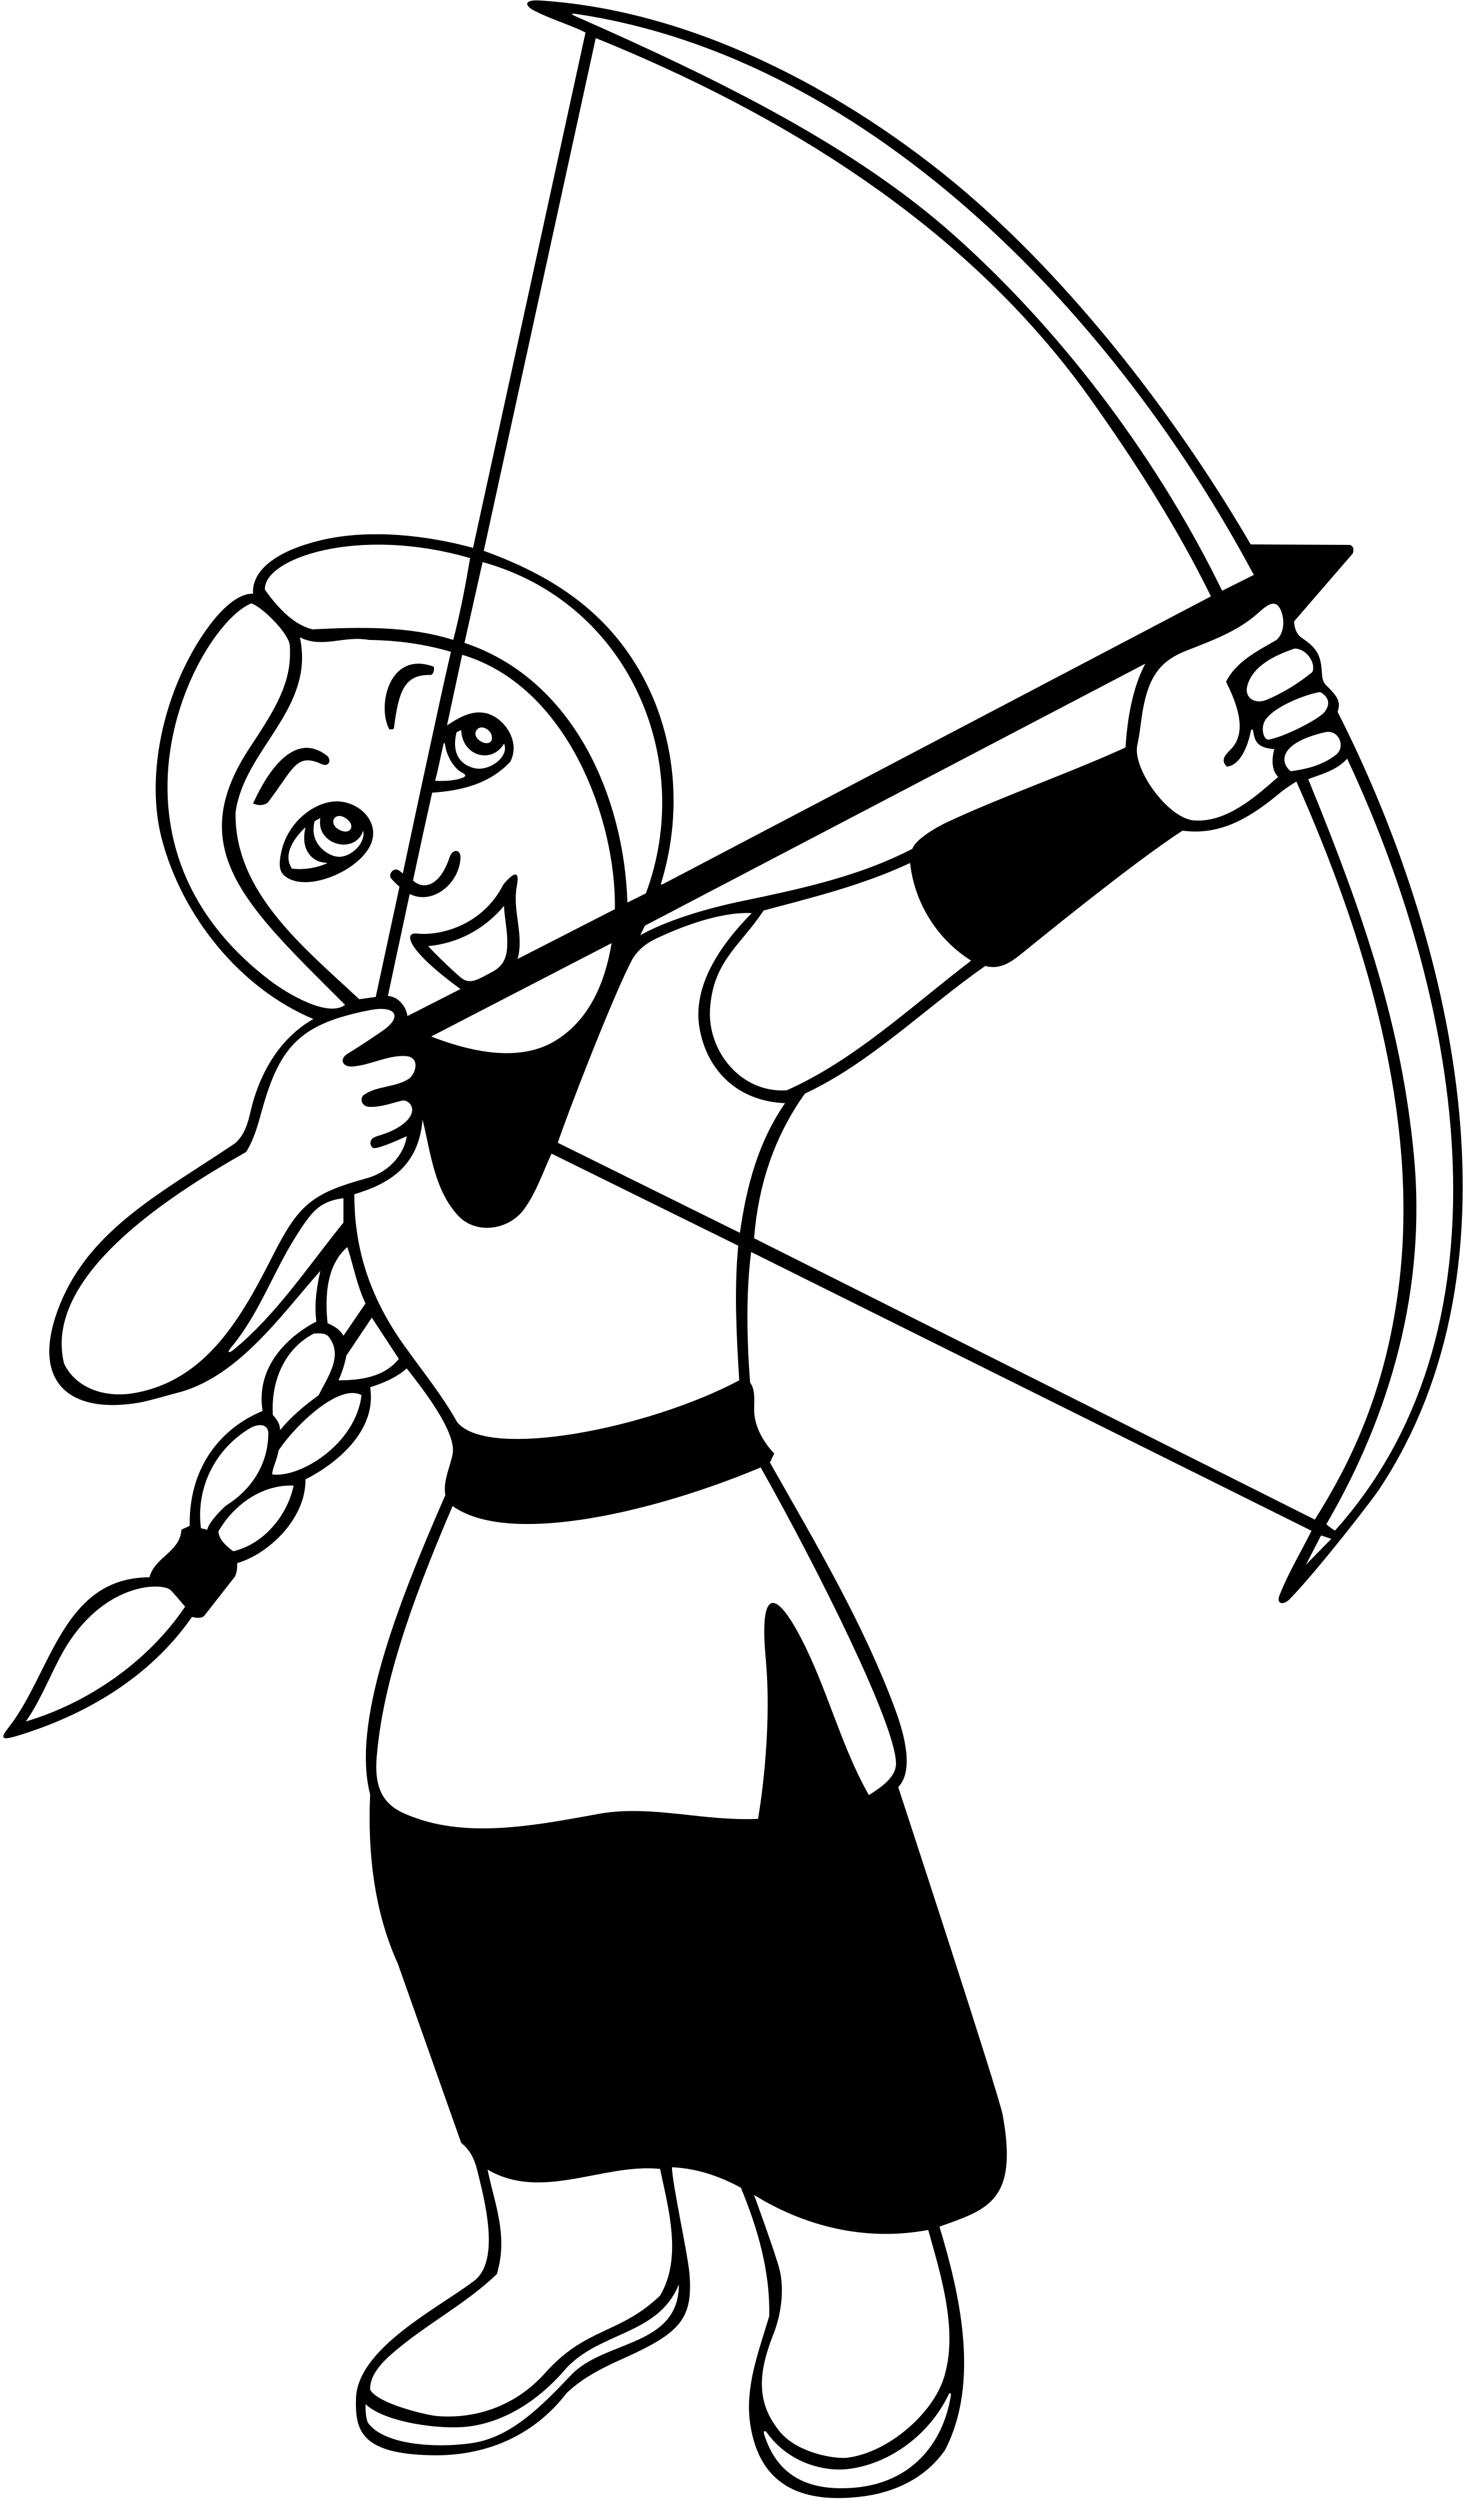 <?xml version="1.0" encoding="UTF-8"?>
<svg xmlns="http://www.w3.org/2000/svg" xmlns:xlink="http://www.w3.org/1999/xlink" width="400pt" height="682pt" viewBox="0 0 400 682" version="1.1">
<g id="surface1">
<path style=" stroke:none;fill-rule:nonzero;fill:rgb(0%,0%,0%);fill-opacity:1;" d="M 364.961 194.172 C 366 191.25 364.652 189.703 361.836 186.914 C 360.984 186.066 360.773 184.957 360.699 183.738 C 360.426 179.203 359.75 177 355.227 174.023 C 353.844 173.113 353.184 171.461 353.082 169.512 L 369.102 150.973 C 369.5 149.75 369.281 149.078 368.383 148.633 L 341.25 148.5 C 322.871 116.973 297.359 82.984 268.852 57.141 C 239.422 30.469 194.246 3.066 147.258 0.129 C 143.02 -0.137 143.016 1.473 145.688 2.867 C 150.215 5.234 155.203 6.621 159.762 8.859 L 129.07 149.441 C 116.762 146.078 101.055 144.145 87.527 147.367 C 75.578 150.211 68.648 155.484 69.039 161.949 C 62.547 161.68 54.141 173.062 49.07 184.672 C 42.652 199.375 40.75 215.855 44.129 228.781 C 49.609 249.746 65.383 269.555 85.512 277.961 C 75.758 283.426 70.457 293.867 68.355 303.215 C 67.629 306.43 66.746 309.578 64.09 311.891 C 44.449 325.113 24.797 335.074 16.414 355.668 C 7.922 376.527 18.457 385.941 37.973 382.594 C 40.605 382.145 46.914 380.277 47.715 380.09 C 64.582 376.145 76.402 359.09 87.402 346.633 C 86.41 351.312 85.691 355.449 86.32 360.492 C 86.32 360.492 69 368.5 71.652 384.883 C 62 388.75 51.473 398.574 51.762 416.199 L 49.5 417.25 C 49.141 423.371 42.223 424.66 40.781 430.242 C 16.969 430.242 13.969 456.504 2.285 471.277 C 0.078 474.066 0.324 474.805 4.441 473.562 C 22.742 468.043 40.613 457.969 52.391 441.039 C 53.383 441.312 54.75 441.5 55.633 440.859 L 64.09 430.062 C 64.633 428.98 64.75 427.75 64.723 426.371 C 73.094 423.945 83.488 414.391 83.352 403.512 C 83.352 403.512 103.473 394.16 100.992 378.402 C 104.59 377.23 108.012 375.883 110.98 373.27 C 115.566 379.078 124.609 390.742 123.5 396.594 C 122.812 400.246 120.816 403.992 121.512 407.832 C 107.77 439.145 96 470.305 100.992 489.461 C 100.27 505.66 102.16 521.59 108.551 535.633 L 125.832 584.5 C 128.625 586.754 129.629 589.516 130.328 592.422 C 132.051 599.574 136.711 616.551 129.363 622.148 C 119.703 629.512 97.531 640.488 97.129 654.254 C 96.875 662.957 98.492 669.34 117.75 669.719 C 131.801 670 145.203 664.98 154.633 652.719 C 159.32 648.293 164.766 645.703 170.246 643.242 C 185.734 636.289 189.156 632.395 188.102 619.992 C 187.656 614.762 183.43 595.75 183.34 591.16 C 190 591.43 196.391 593.59 202.152 596.742 C 206.652 607.633 210.16 619.422 209.891 631.75 C 207.059 641.387 203.059 651.238 204.773 661.703 C 207.297 677.082 217.527 682.91 234.48 681.062 C 243.77 680.047 252.422 676.125 257.859 668.289 C 267.492 649.75 261.82 625.453 256.332 607.359 C 269.73 602.598 277.812 600.25 273.598 576.938 C 272.559 571.184 245.082 487.48 245.082 487.48 C 249.293 483.078 247.008 473.664 244.168 466.031 C 235.445 442.582 222.492 420.863 210.07 398.922 L 211.25 396.5 C 208.637 393.688 205.684 389.328 205.77 384.25 C 205.812 381.652 206.059 378.988 204.672 377.141 C 203.77 365.621 203.5 353.109 204.941 341.5 L 357.852 417.551 C 354.938 423.379 351.559 428.98 349.145 435.059 C 348.102 437.691 350.258 437.891 351.918 436.172 C 359.922 427.879 374.359 409.156 376.094 406.562 C 417.844 344.164 395.816 254.766 364.961 194.172 Z M 7.031 469.57 C 10.445 464.824 13.059 458.496 16.168 452.457 C 26.445 432.488 42.797 431.371 46.367 433.559 C 46.766 433.797 50.5 438.25 50.5 438.25 C 40.242 453.461 23.773 464.621 7.031 469.57 Z M 364.531 205.879 C 360.93 208.668 356.672 209.789 352.184 210.371 C 349.336 208.164 348.57 202.77 361.441 199.746 C 365.418 198.809 367.211 203.801 364.531 205.879 Z M 361.414 194.191 C 359.82 196.25 350.043 201.164 346.152 201.73 C 345.02 201.922 344.004 199.375 344.883 197.121 C 346.414 193.184 356.223 189.34 360.191 188.77 C 360.191 188.77 364.199 190.602 361.414 194.191 Z M 353.262 176.891 C 356.836 177 359.164 181.336 358.031 183.371 C 354.172 186.473 350.062 189 345.695 190.852 C 342.395 192.25 339.48 190.32 340.316 187.121 C 341.777 181.539 348.051 178.668 353.262 176.891 Z M 349.238 165.965 C 350.535 168.41 350.645 172.449 348.312 174.551 C 343.359 177.43 337.242 180.402 334.539 185.98 C 337.539 191.98 340.441 199.664 335.859 204.359 C 334.434 205.82 332.875 207.207 334.723 209.109 C 338.434 208.824 340.535 203.367 341.254 199.516 C 341.398 198.754 341.824 198.816 341.93 199.484 C 342.422 202.613 343.391 203.984 347.684 204.34 C 347.051 206.68 346.781 210.012 348.762 211.902 C 342.59 217.32 334.652 224.441 325.797 223.781 C 318.617 223.246 308.914 209.562 310.316 203.238 C 310.824 200.961 311.121 198.559 311.438 196.16 C 313.027 184.238 316.805 180.191 323.754 177.461 C 330.598 174.77 337.707 172.234 343.336 167.172 C 345.316 165.391 347.781 163.211 349.238 165.965 Z M 258.586 224.184 C 255.02 225.832 249.691 229.145 248.949 231.52 C 234.637 238.973 218.625 242.434 202.559 245.77 C 191.656 248.035 181.562 251.277 174.699 255.102 L 175.961 252.492 L 312.492 181.031 C 309.07 187.512 307.633 195.699 307.09 203.891 C 291.141 211.148 274.477 216.824 258.586 224.184 Z M 264.973 262.031 C 248.5 274.633 233.109 289.211 214.66 297.402 C 201.895 298.219 193.004 286.387 193.73 275.234 C 194.59 262.078 202 258 208.359 248.352 C 221.949 244.75 235.723 241.328 248.32 235.391 C 249.492 246.102 255.52 256.09 264.973 262.031 Z M 156.754 4.312 C 155.508 3.766 156.223 3.652 156.926 3.758 C 197.75 9.758 235.129 30.93 266.953 59.52 C 297.895 87.316 323.586 122.121 342.102 156.82 L 333.461 161.141 C 316.766 126.859 291.363 91.906 260.59 64.398 C 233.207 39.914 196.547 21.844 156.754 4.312 Z M 162.551 10.391 C 212.59 30.641 263.262 60.973 297.102 108.223 C 309.609 125.77 321.133 143.77 330.402 162.672 L 180.73 241.242 L 180.281 241.242 C 186.844 220.215 184.199 197.277 172.254 179.328 C 163.523 166.215 150.84 157.031 132 150.25 Z M 131.68 153.312 C 172.125 164.555 189.656 207.781 176.23 243.672 L 171.191 246.191 C 170.289 217.031 156.25 185.172 126.73 175.359 Z M 166.871 257.262 C 165.16 267.973 160.57 279.223 150.039 284.711 C 140.051 289.75 127.18 286.422 117.641 282.73 Z M 126.289 267.062 C 125.125 266.324 118.734 260.254 116.832 258.07 C 124.66 257.352 132.039 253.66 137.531 247.09 C 137.617 249.91 138.336 253.316 138.414 256.496 C 138.566 262.383 136.574 263.977 133.449 265.562 C 131.035 266.789 128.609 268.531 126.289 267.062 Z M 141.223 261.578 C 143.074 255.055 139.73 248.309 141.016 241.672 C 141.805 237.59 140.48 237.539 137.352 241.242 C 131.422 252.973 119.273 255.289 113.836 254.648 C 111.676 254.391 111.348 255.738 112.734 257.957 C 115.785 262.852 125.652 269.77 125.652 269.77 L 111.16 277.152 C 110.93 274.824 108.836 271.836 105.836 271.664 C 105.836 271.664 109.902 252.578 111.789 243.852 C 118 247 125.344 241.008 125.648 234.016 C 125.754 231.645 123.488 231.332 122.648 233.883 C 119.879 242.293 115.109 242.578 112.691 240.16 C 114.402 232.152 116.109 224.23 117.91 216.223 C 125.922 215.68 133.66 213.789 139.242 207.762 C 142.172 202.121 137.395 195.504 132.402 194.488 C 128.43 193.68 124.84 196.004 121.961 197.859 L 126.102 178.602 C 154.84 187.137 168.164 223.5 167.77 247.992 Z M 81.82 173.828 C 87.941 176.98 93.883 173.289 100.633 174.551 C 108.461 174.641 116.02 175.723 123.039 177.789 C 120.336 189.164 109.902 238.27 109.902 238.27 C 109.539 237.953 109.137 237.574 108.695 237.348 C 107.223 236.59 105.938 238.566 106.66 239.531 C 107.336 240.336 108.164 241.164 109 241.871 C 106.84 251.949 104.68 261.941 102.52 271.93 L 98.023 272.562 C 82.809 258.34 63.91 243.312 64.273 221.621 C 66.609 204.25 86.051 193.449 81.82 173.828 Z M 137.531 202.812 C 139.062 206.387 133.531 210.531 129.406 209.527 C 125.32 208.535 123.203 205.215 124.57 199.75 L 125.832 199.121 C 126.137 206.426 134.32 208.426 137.531 202.812 Z M 129.812 199.609 C 130.805 197.012 134.781 199.109 134.164 201.836 C 133.32 204.02 129.008 201.711 129.812 199.609 Z M 126.363 210.895 C 126.773 211.086 127.352 211.625 126.508 212.016 C 125.312 212.566 122.984 213.188 118.723 212.98 C 119.574 209.844 120.062 206.961 121.008 203.004 C 121.109 202.57 121.352 202.555 121.41 203.012 C 121.824 206.195 123.844 209.719 126.363 210.895 Z M 128.262 152.23 C 127.09 159.34 125.562 167.262 123.672 174.551 C 111.52 170.68 97.93 171.039 85.242 171.672 C 79.84 170.32 75.609 165.461 72.281 160.871 C 71.762 152.375 97.66 143.328 128.262 152.23 Z M 73.742 267.512 C 22.801 228.789 54 170.5 68.59 164.562 C 71.793 165.738 78.832 172.859 79.059 175.996 C 79.785 185.984 75.285 193.133 68.078 204.051 C 49.75 231.816 67.395 247.336 94.152 274.09 C 89.52 277.66 78.434 271.078 73.742 267.512 Z M 35.832 380.109 C 28.43 381.223 20.621 378.582 17.473 371.922 C 11.727 348.359 45.59 326.41 67.152 314.23 C 69.355 310.73 70.395 306.734 71.5 302.75 C 76.445 284.918 82.32 279.18 100.957 275.523 C 107.488 274.242 109.777 276.906 105.336 280.469 C 104.027 281.516 97.141 286.055 94.996 287.32 C 92.371 288.871 93.445 291.141 96.242 290.906 C 101.246 290.496 105.605 287.848 110.496 288.051 C 114.938 288.234 113.355 293.078 111.555 294.262 C 107.965 296.621 102.895 296.156 99.332 298.617 C 98.102 299.469 98.547 301.816 100.754 301.918 C 103.918 302.062 106.781 300.902 109.742 300.211 C 111.508 299.797 114.609 302.805 110.195 306.434 C 108.047 308.203 105.43 309.137 102.812 309.945 C 100.055 310.797 101.207 313.078 101.98 313.172 C 103.637 313.367 110.98 309.91 110.98 309.91 C 110.5 314 106.879 319.527 100.039 321.398 C 85.164 325.473 81.523 328.586 74.652 342.074 C 66.258 358.555 56.5 377 35.832 380.109 Z M 94.781 340.152 C 96.402 345.102 97.391 350.68 99.73 355.539 L 93.703 364.359 C 92.891 362.742 91 361.57 89.383 360.941 C 88.66 354.012 88.93 345.191 94.781 340.152 Z M 63.703 368.191 C 62.371 369.277 61.91 368.914 62.953 367.672 C 70.73 358.395 74.406 347.246 80.742 337.242 C 84.926 330.637 87.023 327.688 93.703 326.828 L 93.703 333.492 C 84.09 345.363 75.348 358.688 63.703 368.191 Z M 85.691 363.73 C 87.223 363.73 88.84 363.461 89.832 364.812 C 93.703 370.031 89.203 375.883 86.953 380.562 C 83.262 383.262 79.48 386.32 76.422 390.102 C 76.422 388.391 75.523 387.133 74.441 385.961 C 73.902 376.781 77.59 367.871 85.691 363.73 Z M 54.82 416.832 C 53.453 405.984 58.492 395.461 68.086 389.645 C 70.586 388.133 73.227 388.426 73.207 391.004 C 73.145 399.336 68.742 406.238 61.695 410.66 C 61.273 410.926 56.98 415.031 56.531 417.281 Z M 63.641 423.133 C 61.75 421.75 59.75 420 59.59 417.73 C 63.641 410.621 71.383 404.859 80.109 405.223 C 78.402 413.5 71.832 421.242 63.641 423.133 Z M 74.262 402.16 C 74.352 400.27 75.703 398.02 75.973 395.68 C 80.832 388.391 92.75 377.25 98.652 380.562 C 96.953 394.285 81.426 403.281 74.262 402.16 Z M 92.352 376.512 C 93.34 374.352 94.059 372.102 94.512 369.762 L 101.441 359.41 L 108.82 370.66 C 104.949 375.52 98.652 376.512 92.352 376.512 Z M 110.113 366.773 C 100.488 353.203 96.672 339.938 96.672 325.75 C 107.465 322.562 114.258 317.219 115.301 305.41 C 117.523 314.453 118.504 324.672 125.082 331.672 C 129.848 336.746 138.789 335.648 143.023 329.793 C 146.371 325.16 148.129 319.742 150.492 314.68 L 201.43 339.789 C 200.262 351.941 200.98 364.812 201.699 376.512 C 176.945 389.676 133.25 398.25 124.75 387.941 C 120.652 380.57 115.094 373.789 110.113 366.773 Z M 155.891 647.77 C 148.25 655.75 139.742 664.84 128.703 666.41 C 117.965 667.938 104.734 666.645 100.5 661 C 99.75 660 99.73 656.77 99.73 655.781 C 105.266 660.957 120.566 662.738 127.492 661.922 C 137.535 660.742 146.555 654.996 153.73 646.871 C 162.863 635.859 179.484 637.336 185.23 623.109 C 185.23 640.211 165.047 638.211 155.891 647.77 Z M 180.102 626.172 C 169.094 636.73 159.906 634.73 148.742 647.273 C 140.984 655.992 130.242 659.918 119.246 659.023 C 116.555 658.801 103.062 655.691 100.992 651.82 C 100.832 648.164 103.855 644.73 106.738 642.199 C 115.91 634.152 126.77 628.711 135.551 620.32 C 138.75 609.75 134.922 601.152 133.031 591.789 C 147.789 600.52 164.711 589.992 180.102 591.609 C 182.352 602.41 186.223 615.82 180.102 626.172 Z M 259.434 653.488 C 257.289 666.75 248.48 677.238 233.234 678.551 C 218.473 679.824 211.539 673.625 208.496 664 C 208.207 663.09 208.695 662.789 209.223 663.52 C 215.398 672.137 225.312 674.184 231.246 673.488 C 243.051 672.109 253.734 663.801 258.773 653.262 C 259.129 652.523 259.562 652.672 259.434 653.488 Z M 253.27 608.262 C 256.672 620.461 261.602 635.969 257.492 648.746 C 254.383 658.43 242.367 668.992 231.164 670.391 C 228.145 670.766 217.617 669.328 212.629 663.098 C 206.758 655.766 206.477 648.164 211 636.75 C 213.324 630.883 213.926 624.293 212.75 619.25 C 211.879 615.504 205.75 598.719 205.75 598.719 C 219.434 607.18 235.902 611.5 253.27 608.262 Z M 207.551 400.27 C 222.656 426.992 245.938 473.234 244.398 481.98 C 243.848 485.105 240.297 487.641 237.07 489.641 C 229.387 476.129 225.77 460.652 218.516 446.742 C 211.125 432.578 207.238 434.074 208.914 452.211 C 210.898 473.684 206.832 496.121 206.832 496.121 C 192.16 496.84 178.57 492.43 164.352 494.59 C 148.348 497.453 129.418 501.508 113.672 495.973 C 107.84 493.922 101.789 491.453 102.766 479.48 C 104.312 460.414 111.277 439.211 123.492 410.801 C 139.176 422.055 179.715 411.992 207.551 400.27 Z M 201.883 336.281 L 152.199 311.711 C 154.539 304.512 167.77 270.312 172.723 261.312 C 174.422 258.723 176.617 257.16 179.012 256.023 C 188.531 251.508 198.086 248.707 205.121 249.07 C 196.648 257.621 188.832 268.879 190.879 280.52 C 192.863 291.824 201.082 300.375 214.211 300.91 C 206.922 311.352 203.684 323.59 201.883 336.281 Z M 205.75 337.75 C 206.922 323.078 211.242 310.09 219.609 298.301 C 237.434 290.02 252.371 274.992 268.84 263.473 C 273.027 264.641 276.074 262.273 279.082 259.855 C 280.473 258.734 308.98 235.391 322.66 226.57 C 333.43 228.062 341.727 222.555 349.531 216.039 C 350.664 215.094 353.711 213.16 353.711 213.16 C 371.945 254.172 387.699 304.133 381.602 351.297 C 377.98 379.297 368.867 398.438 358.75 414.5 Z M 356.32 426.82 L 360.461 418.812 L 363.25 419.75 Z M 364.25 417.5 C 363.5 417 362.621 416.473 361.902 415.75 C 379.227 386.055 389.348 351.66 385.746 314.727 C 382.41 280.535 372.863 251.289 356.949 212.531 C 360.73 211.09 364.602 210.191 367.57 206.949 C 396.73 268.961 415.91 359.898 364.25 417.5 Z M 106.211 198.941 C 102.812 192.582 106.164 177.43 118.238 181.809 C 118.684 181.969 118.359 184.137 117.449 184.113 C 110.137 183.934 108.762 188.84 107.473 198.672 C 107.199 199.121 106.66 198.852 106.211 198.941 Z M 69.039 219.191 C 73.492 209.367 80.707 199.633 89.121 206.047 C 90.535 207.121 89.895 209.414 87.645 208.383 C 80.703 205.195 79.953 209.98 73 219 C 71.559 219.898 70.391 219.641 69.039 219.191 Z M 76.766 232.316 C 75.84 236.605 76.227 238.566 79.305 239.898 C 85.809 242.715 98.562 236.926 101.289 230.008 C 103.605 224.133 98.031 218.582 91.832 218.594 C 85.926 218.602 78.535 224.117 76.766 232.316 Z M 94.16 223.07 C 97.289 224.973 95.746 228.012 92.578 226.352 C 89.465 224.723 91.195 221.27 94.16 223.07 Z M 85.871 223.961 L 87.402 223.152 C 86.16 230.605 97.035 233.18 99.102 226.57 C 99.824 229.984 95.883 233.656 92.637 233.719 C 89.633 233.781 84.121 230.086 85.871 223.961 Z M 83.352 225.672 C 82.164 230.801 84.16 233.5 86.332 234.664 C 87.547 235.316 89.383 235.391 89.383 235.391 C 86.832 236.664 82.992 237.371 79.66 236.922 C 76.168 231.836 83.352 225.672 83.352 225.672 "/>
</g>
</svg>
